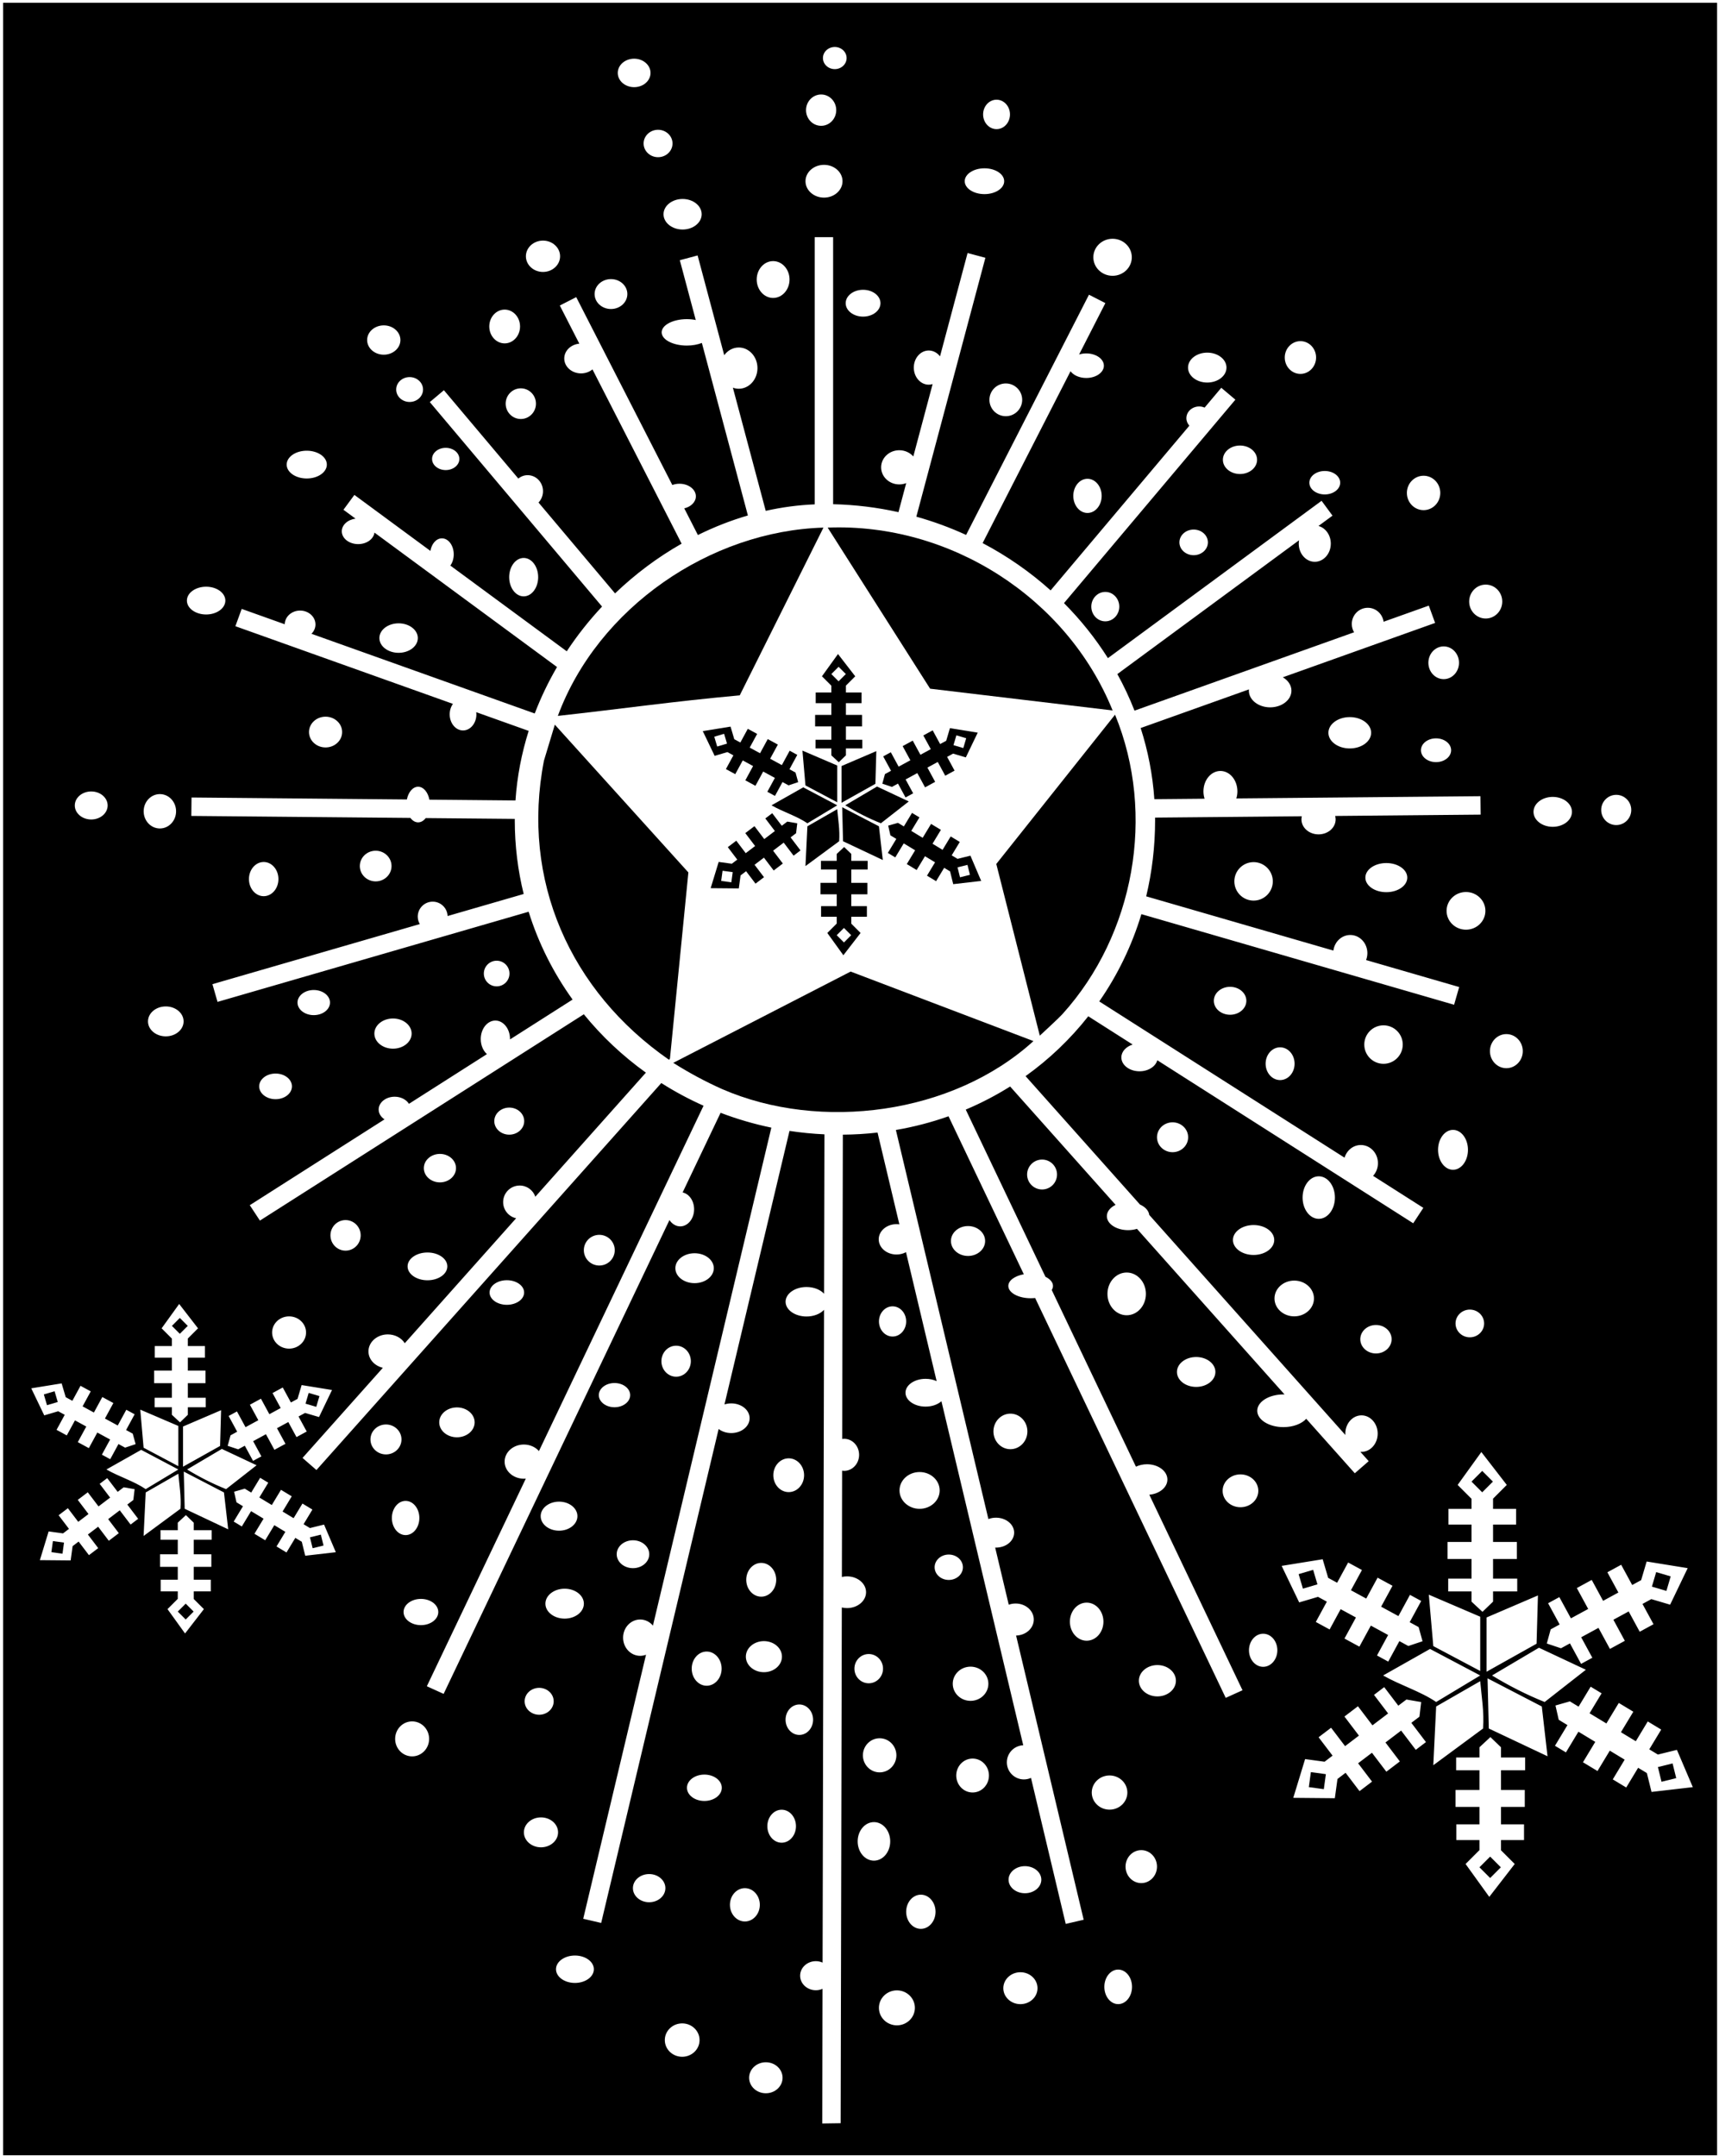 <?xml version="1.0" encoding="UTF-8"?>
<svg xmlns="http://www.w3.org/2000/svg" xmlns:xlink="http://www.w3.org/1999/xlink" width="512pt" height="642pt" viewBox="0 0 512 642" version="1.1">
<g id="surface1">
<path style=" stroke:none;fill-rule:nonzero;fill:rgb(0%,0%,0%);fill-opacity:1;" d="M 0.93 0.828 L 0.93 641.828 L 511.43 641.828 L 511.43 0.828 Z M 481.391 236.699 C 483.863 236.699 485.867 238.715 485.867 241.203 C 485.867 243.688 483.863 245.703 481.391 245.703 C 478.918 245.703 476.914 243.688 476.914 241.203 C 476.914 238.715 478.918 236.699 481.391 236.699 Z M 474.094 470.496 L 477.48 476.723 L 482.031 474.246 L 478.754 468.219 L 482.863 465.98 L 486.145 472.012 L 488.812 470.559 L 490.453 465.012 L 502.672 466.988 L 497.445 477.867 L 491.84 476.211 L 489.207 477.645 L 492.496 483.688 L 488.383 485.926 L 485.098 479.879 L 480.543 482.355 L 483.953 488.629 L 479.516 491.043 L 476.102 484.773 L 470.953 487.574 L 474.273 493.672 L 470.922 495.496 L 467.605 489.395 L 464.938 490.848 L 460.707 489.434 L 461.871 485.215 L 464.539 483.762 L 461.098 477.438 L 464.449 475.613 L 467.891 481.938 L 473.039 479.141 L 469.652 472.914 Z M 426.906 490.199 L 425.57 474.891 L 440.879 481.453 L 440.879 497.613 Z M 440.879 498.949 L 427.758 506.848 C 423.141 503.688 417.062 501.863 411.961 498.949 L 425.934 491.051 Z M 436.641 276.859 C 433.445 276.859 430.859 274.348 430.859 271.25 C 430.859 268.148 433.445 265.637 436.641 265.637 C 439.832 265.637 442.422 268.148 442.422 271.25 C 442.422 274.348 439.832 276.859 436.641 276.859 Z M 442.043 394.121 C 442.043 396.398 440.137 398.246 437.785 398.246 C 435.434 398.246 433.527 396.398 433.527 394.121 C 433.527 391.84 435.434 389.992 437.785 389.992 C 440.137 389.992 442.043 391.84 442.043 394.121 Z M 437.23 342.418 C 437.23 345.695 435.238 348.355 432.777 348.355 C 430.316 348.355 428.32 345.695 428.32 342.418 C 428.32 339.137 430.316 336.477 432.777 336.477 C 435.238 336.477 437.23 339.137 437.23 342.418 Z M 438.289 476.961 L 438.289 473.926 L 431.344 473.926 L 431.344 470.109 L 438.289 470.109 L 438.289 464.25 L 431.152 464.25 L 431.152 459.195 L 438.289 459.195 L 438.289 454.012 L 431.41 454.012 L 431.41 449.332 L 438.289 449.332 L 438.289 446.336 L 434.156 442.203 L 441.215 432.41 L 448.793 442.203 L 444.703 446.293 L 444.703 449.332 L 451.562 449.332 L 451.562 454.012 L 444.703 454.012 L 444.703 459.195 L 451.789 459.195 L 451.789 464.25 L 444.703 464.25 L 444.703 470.109 L 451.902 470.109 L 451.902 473.926 L 444.703 473.926 L 444.703 476.961 L 441.551 480 Z M 442.762 481.68 L 458.07 475.117 L 457.664 489.492 L 442.762 497.836 Z M 458.371 490.688 L 472.348 497.246 L 460.074 506.848 C 454.605 504.66 449.383 501.984 444.402 498.949 Z M 462.477 237.312 C 465.641 237.312 468.203 239.309 468.203 241.77 C 468.203 244.227 465.641 246.223 462.477 246.223 C 459.312 246.223 456.75 244.227 456.75 241.77 C 456.75 239.309 459.312 237.312 462.477 237.312 Z M 453.559 313.027 C 453.559 315.832 451.367 318.105 448.668 318.105 C 445.965 318.105 443.773 315.832 443.773 313.027 C 443.773 310.223 445.965 307.949 448.668 307.949 C 451.367 307.949 453.559 310.223 453.559 313.027 Z M 442.516 174.094 C 445.238 174.094 447.445 176.352 447.445 179.141 C 447.445 181.93 445.238 184.191 442.516 184.191 C 439.797 184.191 437.59 181.93 437.59 179.141 C 437.59 176.352 439.797 174.094 442.516 174.094 Z M 434.562 197.371 C 434.562 200.062 432.52 202.246 430 202.246 C 427.48 202.246 425.438 200.062 425.438 197.371 C 425.438 194.68 427.48 192.496 430 192.496 C 432.52 192.496 434.562 194.68 434.562 197.371 Z M 432.215 223.418 C 432.215 225.375 430.199 226.961 427.719 226.961 C 425.234 226.961 423.223 225.375 423.223 223.418 C 423.223 221.465 425.234 219.879 427.719 219.879 C 430.199 219.879 432.215 221.465 432.215 223.418 Z M 424.008 141.672 C 426.758 141.672 428.984 143.965 428.984 146.797 C 428.984 149.625 426.758 151.918 424.008 151.918 C 421.262 151.918 419.035 149.625 419.035 146.797 C 419.035 143.965 421.262 141.672 424.008 141.672 Z M 399.172 143.75 C 399.172 145.68 397.117 147.242 394.578 147.242 C 392.043 147.242 389.988 145.68 389.988 143.75 C 389.988 141.82 392.043 140.258 394.578 140.258 C 397.117 140.258 399.172 141.82 399.172 143.75 Z M 387.328 101.59 C 389.902 101.59 391.992 103.773 391.992 106.469 C 391.992 109.164 389.902 111.348 387.328 111.348 C 384.75 111.348 382.66 109.164 382.66 106.469 C 382.66 103.773 384.75 101.59 387.328 101.59 Z M 374.418 136.918 C 374.418 139.262 372.141 141.16 369.328 141.16 C 366.516 141.16 364.234 139.262 364.234 136.918 C 364.234 134.574 366.516 132.676 369.328 132.676 C 372.141 132.676 374.418 134.574 374.418 136.918 Z M 359.578 105.016 C 362.738 105.016 365.305 107.008 365.305 109.469 C 365.305 111.93 362.738 113.922 359.578 113.922 C 356.414 113.922 353.852 111.93 353.852 109.469 C 353.852 107.008 356.414 105.016 359.578 105.016 Z M 331.379 71.102 C 334.539 71.102 337.105 73.574 337.105 76.617 C 337.105 79.664 334.539 82.133 331.379 82.133 C 328.215 82.133 325.648 79.664 325.648 76.617 C 325.648 73.574 328.215 71.102 331.379 71.102 Z M 304.457 119.066 C 304.457 121.762 302.273 123.945 299.578 123.945 C 296.883 123.945 294.699 121.762 294.699 119.066 C 294.699 116.375 296.883 114.188 299.578 114.188 C 302.273 114.188 304.457 116.375 304.457 119.066 Z M 296.82 29.691 C 299.027 29.691 300.82 31.652 300.82 34.074 C 300.82 36.496 299.027 38.457 296.82 38.457 C 294.609 38.457 292.816 36.496 292.816 34.074 C 292.816 31.652 294.609 29.691 296.82 29.691 Z M 293.219 50.121 C 296.465 50.121 299.094 51.844 299.094 53.965 C 299.094 56.086 296.465 57.809 293.219 57.809 C 289.973 57.809 287.34 56.086 287.34 53.965 C 287.34 51.844 289.973 50.121 293.219 50.121 Z M 257.062 86.297 C 259.926 86.297 262.246 88.086 262.246 90.293 C 262.246 92.5 259.926 94.289 257.062 94.289 C 254.203 94.289 251.883 92.5 251.883 90.293 C 251.883 88.086 254.203 86.297 257.062 86.297 Z M 248.637 13.992 C 250.582 13.992 252.16 15.469 252.16 17.285 C 252.16 19.109 250.582 20.586 248.637 20.586 C 246.688 20.586 245.109 19.109 245.109 17.285 C 245.109 15.469 246.688 13.992 248.637 13.992 Z M 244.574 28.137 C 247.059 28.137 249.07 30.227 249.07 32.801 C 249.07 35.379 247.059 37.469 244.574 37.469 C 242.09 37.469 240.074 35.379 240.074 32.801 C 240.074 30.227 242.09 28.137 244.574 28.137 Z M 245.43 49.09 C 248.473 49.09 250.941 51.273 250.941 53.969 C 250.941 56.664 248.473 58.848 245.43 58.848 C 242.383 58.848 239.914 56.664 239.914 53.969 C 239.914 51.273 242.383 49.09 245.43 49.09 Z M 230.27 77.758 C 232.973 77.758 235.16 80.211 235.16 83.238 C 235.16 86.27 232.973 88.727 230.27 88.727 C 227.57 88.727 225.383 86.27 225.383 83.238 C 225.383 80.211 227.57 77.758 230.27 77.758 Z M 208.992 63.801 C 208.992 66.312 206.449 68.352 203.312 68.352 C 200.172 68.352 197.629 66.312 197.629 63.801 C 197.629 61.289 200.172 59.254 203.312 59.254 C 206.449 59.254 208.992 61.289 208.992 63.801 Z M 200.309 42.73 C 200.309 44.984 198.379 46.812 196.004 46.812 C 193.625 46.812 191.695 44.984 191.695 42.73 C 191.695 40.477 193.625 38.648 196.004 38.648 C 198.379 38.648 200.309 40.477 200.309 42.73 Z M 188.879 17.477 C 191.574 17.477 193.758 19.375 193.758 21.719 C 193.758 24.062 191.574 25.961 188.879 25.961 C 186.184 25.961 184 24.062 184 21.719 C 184 19.375 186.184 17.477 188.879 17.477 Z M 181.977 83.113 C 184.672 83.113 186.855 85.109 186.855 87.566 C 186.855 90.027 184.672 92.023 181.977 92.023 C 179.285 92.023 177.098 90.027 177.098 87.566 C 177.098 85.109 179.285 83.113 181.977 83.113 Z M 161.73 71.652 C 164.539 71.652 166.82 73.742 166.82 76.32 C 166.82 78.895 164.539 80.984 161.73 80.984 C 158.918 80.984 156.637 78.895 156.637 76.32 C 156.637 73.742 158.918 71.652 161.73 71.652 Z M 159.633 120.211 C 159.633 122.734 157.613 124.777 155.121 124.777 C 152.633 124.777 150.613 122.734 150.613 120.211 C 150.613 117.688 152.633 115.645 155.121 115.645 C 157.613 115.645 159.633 117.688 159.633 120.211 Z M 150.312 92.199 C 152.844 92.199 154.895 94.449 154.895 97.227 C 154.895 100.004 152.844 102.254 150.312 102.254 C 147.781 102.254 145.73 100.004 145.73 97.227 C 145.73 94.449 147.781 92.199 150.312 92.199 Z M 126 116 C 126 118.047 124.211 119.703 122 119.703 C 119.793 119.703 118.004 118.047 118.004 116 C 118.004 113.953 119.793 112.297 122 112.297 C 124.211 112.297 126 113.953 126 116 Z M 114.309 96.895 C 117.043 96.895 119.262 98.848 119.262 101.262 C 119.262 103.672 117.043 105.629 114.309 105.629 C 111.57 105.629 109.352 103.672 109.352 101.262 C 109.352 98.848 111.57 96.895 114.309 96.895 Z M 91.363 134.219 C 94.668 134.219 97.348 136.07 97.348 138.355 C 97.348 140.641 94.668 142.492 91.363 142.492 C 88.059 142.492 85.383 140.641 85.383 138.355 C 85.383 136.07 88.059 134.219 91.363 134.219 Z M 61.395 174.719 C 64.559 174.719 67.121 176.57 67.121 178.855 C 67.121 181.141 64.559 182.992 61.395 182.992 C 58.23 182.992 55.668 181.141 55.668 178.855 C 55.668 176.57 58.23 174.719 61.395 174.719 Z M 61.035 400.852 L 61.035 404.32 L 55.949 404.32 L 55.949 408.16 L 61.199 408.16 L 61.199 411.902 L 55.949 411.902 L 55.949 416.246 L 61.285 416.246 L 61.285 419.07 L 55.949 419.07 L 55.949 421.32 L 53.617 423.57 L 51.199 421.32 L 51.199 419.07 L 46.055 419.07 L 46.055 416.246 L 51.199 416.246 L 51.199 411.902 L 45.914 411.902 L 45.914 408.16 L 51.199 408.16 L 51.199 404.32 L 46.105 404.32 L 46.105 400.852 L 51.199 400.852 L 51.199 398.633 L 48.141 395.57 L 53.367 388.32 L 58.98 395.57 L 55.949 398.602 L 55.949 400.852 Z M 68.098 421.672 L 70.578 420.32 L 73.129 425.008 L 76.941 422.934 L 74.434 418.32 L 77.723 416.531 L 80.23 421.145 L 83.602 419.309 L 81.172 414.844 L 84.219 413.188 L 86.648 417.652 L 88.625 416.578 L 89.84 412.469 L 98.891 413.934 L 95.02 421.992 L 90.867 420.766 L 88.918 421.824 L 91.352 426.301 L 88.309 427.961 L 85.871 423.48 L 82.5 425.316 L 85.027 429.961 L 81.738 431.75 L 79.211 427.105 L 75.398 429.18 L 77.855 433.699 L 75.371 435.047 L 72.914 430.531 L 70.938 431.605 L 67.809 430.559 L 68.668 427.434 L 70.645 426.355 Z M 81.047 396.812 C 81.047 394.16 83.312 392.012 86.102 392.012 C 88.895 392.012 91.156 394.16 91.156 396.812 C 91.156 399.465 88.895 401.617 86.102 401.617 C 83.312 401.617 81.047 399.465 81.047 396.812 Z M 98.422 367.883 C 98.422 365.371 100.438 363.332 102.922 363.332 C 105.41 363.332 107.426 365.371 107.426 367.883 C 107.426 370.398 105.41 372.438 102.922 372.438 C 100.438 372.438 98.422 370.398 98.422 367.883 Z M 76.426 436.348 L 67.34 443.457 C 63.289 441.836 59.418 439.855 55.727 437.605 L 66.078 431.484 Z M 65.551 430.602 L 54.512 436.781 L 54.512 424.812 L 65.852 419.953 Z M 54.684 304.168 C 54.684 306.629 52.309 308.621 49.379 308.621 C 46.449 308.621 44.078 306.629 44.078 304.168 C 44.078 301.707 46.449 299.711 49.379 299.711 C 52.309 299.711 54.684 301.707 54.684 304.168 Z M 47.617 236.48 C 50.281 236.48 52.445 238.773 52.445 241.598 C 52.445 244.426 50.281 246.715 47.617 246.715 C 44.949 246.715 42.789 244.426 42.789 241.598 C 42.789 238.773 44.949 236.48 47.617 236.48 Z M 53.117 424.645 L 53.117 436.617 L 42.77 431.125 L 41.777 419.785 Z M 53.117 437.605 L 43.398 443.457 C 39.977 441.117 35.477 439.766 31.699 437.605 L 42.047 431.758 Z M 27.172 235.691 C 29.871 235.691 32.062 237.562 32.062 239.867 C 32.062 242.172 29.871 244.039 27.172 244.039 C 24.469 244.039 22.277 242.172 22.277 239.867 C 22.277 237.562 24.469 235.691 27.172 235.691 Z M 18.359 411.969 L 19.574 416.078 L 21.551 417.152 L 23.98 412.688 L 27.027 414.344 L 24.598 418.809 L 27.969 420.645 L 30.477 416.031 L 33.766 417.82 L 31.258 422.434 L 35.07 424.508 L 37.621 419.82 L 40.102 421.172 L 37.555 425.855 L 39.531 426.934 L 40.391 430.059 L 37.262 431.105 L 35.285 430.031 L 32.828 434.547 L 30.344 433.199 L 32.801 428.68 L 28.988 426.605 L 26.461 431.25 L 23.172 429.461 L 25.699 424.816 L 22.328 422.98 L 19.891 427.461 L 16.844 425.801 L 19.281 421.324 L 17.332 420.266 L 13.18 421.492 L 9.309 413.434 Z M 38.898 454.008 L 35.672 449.762 L 32.215 452.391 L 35.391 456.57 L 32.41 458.836 L 29.234 454.652 L 26.176 456.977 L 29.254 461.023 L 26.492 463.121 L 23.418 459.074 L 21.625 460.438 L 21.047 464.684 L 11.875 464.602 L 14.484 456.051 L 18.777 456.637 L 20.543 455.293 L 17.461 451.234 L 20.219 449.137 L 23.305 453.195 L 26.359 450.871 L 23.16 446.66 L 26.145 444.398 L 29.344 448.605 L 32.797 445.98 L 29.688 441.883 L 31.934 440.176 L 35.047 444.27 L 36.84 442.91 L 40.094 443.473 L 39.715 446.691 L 37.922 448.055 L 41.148 452.301 Z M 43.398 444.445 L 53.117 438.867 C 53.387 442.105 54.02 445.617 53.746 449.305 L 42.77 457.406 Z M 63.035 458.52 L 57.699 458.52 L 57.699 462.863 L 62.949 462.863 L 62.949 466.605 L 57.699 466.605 L 57.699 470.445 L 62.785 470.445 L 62.785 473.91 L 57.699 473.91 L 57.699 476.164 L 60.73 479.191 L 55.117 486.445 L 49.891 479.191 L 52.949 476.133 L 52.949 473.91 L 47.855 473.91 L 47.855 470.445 L 52.949 470.445 L 52.949 466.605 L 47.664 466.605 L 47.664 462.863 L 52.949 462.863 L 52.949 458.52 L 47.805 458.52 L 47.805 455.695 L 52.949 455.695 L 52.949 453.445 L 55.367 451.195 L 57.699 453.445 L 57.699 455.695 L 63.035 455.695 Z M 55.008 449.305 L 54.738 438.234 L 66.707 444.445 L 67.969 455.426 Z M 90.914 463.293 L 89.887 459.133 L 87.961 457.969 L 85.332 462.32 L 82.363 460.527 L 84.992 456.176 L 81.707 454.191 L 78.992 458.684 L 75.785 456.75 L 78.504 452.254 L 74.785 450.012 L 72.027 454.574 L 69.609 453.113 L 72.367 448.551 L 70.441 447.387 L 69.723 444.227 L 72.898 443.32 L 74.824 444.484 L 77.484 440.082 L 79.902 441.543 L 77.242 445.945 L 80.957 448.191 L 83.691 443.664 L 86.898 445.602 L 84.164 450.125 L 87.449 452.109 L 90.086 447.75 L 93.051 449.543 L 90.418 453.902 L 92.316 455.051 L 96.52 454.016 L 100.023 462.238 Z M 110.34 428.66 C 110.34 426.199 112.406 424.203 114.961 424.203 C 117.512 424.203 119.582 426.199 119.582 428.66 C 119.582 431.125 117.512 433.121 114.961 433.121 C 112.406 433.121 110.34 431.125 110.34 428.66 Z M 120.809 446.957 C 123.07 446.957 124.906 449.238 124.906 452.055 C 124.906 454.867 123.07 457.148 120.809 457.148 C 118.547 457.148 116.715 454.867 116.715 452.055 C 116.715 449.238 118.547 446.957 120.809 446.957 Z M 125.371 476.148 C 128.227 476.148 130.543 477.898 130.543 480.055 C 130.543 482.211 128.227 483.961 125.371 483.961 C 122.516 483.961 120.199 482.211 120.199 480.055 C 120.199 477.898 122.516 476.148 125.371 476.148 Z M 122.75 523.039 C 119.957 523.039 117.691 520.711 117.691 517.832 C 117.691 514.953 119.957 512.621 122.75 512.621 C 125.547 512.621 127.812 514.953 127.812 517.832 C 127.812 520.711 125.547 523.039 122.75 523.039 Z M 161.129 550.121 C 158.316 550.121 156.039 548.125 156.039 545.664 C 156.039 543.207 158.316 541.211 161.129 541.211 C 163.941 541.211 166.219 543.207 166.219 545.664 C 166.219 548.125 163.941 550.121 161.129 550.121 Z M 166.516 455.836 C 163.492 455.836 161.039 453.898 161.039 451.508 C 161.039 449.121 163.492 447.184 166.516 447.184 C 169.535 447.184 171.984 449.121 171.984 451.508 C 171.984 453.898 169.535 455.836 166.516 455.836 Z M 173.906 477.566 C 173.906 480.027 171.34 482.02 168.18 482.02 C 165.016 482.02 162.449 480.027 162.449 477.566 C 162.449 475.105 165.016 473.109 168.18 473.109 C 171.34 473.109 173.906 475.105 173.906 477.566 Z M 164.914 506.637 C 164.914 508.852 162.977 510.645 160.59 510.645 C 158.199 510.645 156.262 508.852 156.262 506.637 C 156.262 504.426 158.199 502.633 160.59 502.633 C 162.977 502.633 164.914 504.426 164.914 506.637 Z M 171.242 590.512 C 168.125 590.512 165.602 588.684 165.602 586.43 C 165.602 584.176 168.125 582.348 171.242 582.348 C 174.355 582.348 176.879 584.176 176.879 586.43 C 176.879 588.684 174.355 590.512 171.242 590.512 Z M 193.348 566.48 C 190.676 566.48 188.512 564.602 188.512 562.281 C 188.512 559.965 190.676 558.086 193.348 558.086 C 196.02 558.086 198.184 559.965 198.184 562.281 C 198.184 564.602 196.02 566.48 193.348 566.48 Z M 203.188 612.5 C 200.328 612.5 198.012 610.273 198.012 607.531 C 198.012 604.785 200.328 602.559 203.188 602.559 C 206.047 602.559 208.363 604.785 208.363 607.531 C 208.363 610.273 206.047 612.5 203.188 612.5 Z M 209.797 536.32 C 206.934 536.32 204.609 534.562 204.609 532.395 C 204.609 530.223 206.934 528.465 209.797 528.465 C 212.664 528.465 214.984 530.223 214.984 532.395 C 214.984 534.562 212.664 536.32 209.797 536.32 Z M 206.023 496.914 C 206.023 494.105 208.02 491.824 210.477 491.824 C 212.938 491.824 214.934 494.105 214.934 496.914 C 214.934 499.727 212.938 502.008 210.477 502.008 C 208.02 502.008 206.023 499.727 206.023 496.914 Z M 217.41 567.246 C 217.41 564.508 219.402 562.285 221.863 562.285 C 224.32 562.285 226.312 564.508 226.312 567.246 C 226.312 569.984 224.32 572.207 221.863 572.207 C 219.402 572.207 217.41 569.984 217.41 567.246 Z M 231.195 470.457 C 231.195 473.234 229.195 475.484 226.73 475.484 C 224.266 475.484 222.266 473.234 222.266 470.457 C 222.266 467.68 224.266 465.426 226.73 465.426 C 229.195 465.426 231.195 467.68 231.195 470.457 Z M 230.332 439.312 C 230.332 436.539 232.383 434.285 234.914 434.285 C 237.445 434.285 239.496 436.539 239.496 439.312 C 239.496 442.09 237.445 444.344 234.914 444.344 C 232.383 444.344 230.332 442.09 230.332 439.312 Z M 227.527 488.719 C 230.496 488.719 232.902 490.789 232.902 493.344 C 232.902 495.898 230.496 497.973 227.527 497.973 C 224.559 497.973 222.148 495.898 222.148 493.344 C 222.148 490.789 224.559 488.719 227.527 488.719 Z M 228.105 623.367 C 225.355 623.367 223.125 621.301 223.125 618.75 C 223.125 616.199 225.355 614.133 228.105 614.133 C 230.855 614.133 233.086 616.199 233.086 618.75 C 233.086 621.301 230.855 623.367 228.105 623.367 Z M 232.812 548.754 C 230.461 548.754 228.551 546.555 228.551 543.84 C 228.551 541.125 230.461 538.926 232.812 538.926 C 235.168 538.926 237.078 541.125 237.078 543.84 C 237.078 546.555 235.168 548.754 232.812 548.754 Z M 233.977 512.121 C 233.977 509.617 235.812 507.586 238.078 507.586 C 240.34 507.586 242.176 509.617 242.176 512.121 C 242.176 514.629 240.34 516.66 238.078 516.66 C 235.812 516.66 233.977 514.629 233.977 512.121 Z M 265.852 398.016 C 263.613 398.016 261.797 396.004 261.797 393.516 C 261.797 391.031 263.613 389.02 265.852 389.02 C 268.09 389.02 269.902 391.031 269.902 393.516 C 269.902 396.004 268.09 398.016 265.852 398.016 Z M 273.898 438.367 C 277.203 438.367 279.879 440.816 279.879 443.844 C 279.879 446.867 277.203 449.32 273.898 449.32 C 270.598 449.32 267.918 446.867 267.918 443.844 C 267.918 440.816 270.598 438.367 273.898 438.367 Z M 266.988 522.727 C 266.988 525.527 264.754 527.805 262 527.805 C 259.246 527.805 257.012 525.527 257.012 522.727 C 257.012 519.922 259.246 517.645 262 517.645 C 264.754 517.645 266.988 519.922 266.988 522.727 Z M 263.008 496.918 C 263.008 499.324 261.102 501.277 258.746 501.277 C 256.395 501.277 254.488 499.324 254.488 496.918 C 254.488 494.512 256.395 492.562 258.746 492.562 C 261.102 492.562 263.008 494.512 263.008 496.918 Z M 255.453 548.355 C 255.453 545.188 257.621 542.617 260.301 542.617 C 262.977 542.617 265.148 545.188 265.148 548.355 C 265.148 551.527 262.977 554.098 260.301 554.098 C 257.621 554.098 255.453 551.527 255.453 548.355 Z M 267.141 603.141 C 264.184 603.141 261.785 600.809 261.785 597.93 C 261.785 595.055 264.184 592.723 267.141 592.723 C 270.098 592.723 272.496 595.055 272.496 597.93 C 272.496 600.809 270.098 603.141 267.141 603.141 Z M 274.273 574.406 C 271.859 574.406 269.902 572.129 269.902 569.316 C 269.902 566.508 271.859 564.227 274.273 564.227 C 276.691 564.227 278.648 566.508 278.648 569.316 C 278.648 572.129 276.691 574.406 274.273 574.406 Z M 278.375 466.723 C 278.375 464.633 280.262 462.938 282.586 462.938 C 284.914 462.938 286.801 464.633 286.801 466.723 C 286.801 468.809 284.914 470.504 282.586 470.504 C 280.262 470.504 278.375 468.809 278.375 466.723 Z M 289.078 496.324 C 292.008 496.324 294.383 498.605 294.383 501.414 C 294.383 504.227 292.008 506.508 289.078 506.508 C 286.148 506.508 283.773 504.227 283.773 501.414 C 283.773 498.605 286.148 496.324 289.078 496.324 Z M 289.688 533.797 C 286.996 533.797 284.816 531.531 284.816 528.742 C 284.816 525.953 286.996 523.691 289.688 523.691 C 292.375 523.691 294.555 525.953 294.555 528.742 C 294.555 531.531 292.375 533.797 289.688 533.797 Z M 303.93 596.828 C 301.117 596.828 298.836 594.703 298.836 592.078 C 298.836 589.453 301.117 587.324 303.93 587.324 C 306.742 587.324 309.02 589.453 309.02 592.078 C 309.02 594.703 306.742 596.828 303.93 596.828 Z M 305.277 563.797 C 302.582 563.797 300.398 561.992 300.398 559.766 C 300.398 557.539 302.582 555.734 305.277 555.734 C 307.973 555.734 310.156 557.539 310.156 559.766 C 310.156 561.992 307.973 563.797 305.277 563.797 Z M 325.176 533.816 C 325.176 531.004 327.547 528.723 330.477 528.723 C 333.406 528.723 335.781 531.004 335.781 533.816 C 335.781 536.629 333.406 538.906 330.477 538.906 C 327.547 538.906 325.176 536.629 325.176 533.816 Z M 323.66 488.598 C 320.902 488.598 318.664 486.059 318.664 482.926 C 318.664 479.793 320.902 477.254 323.66 477.254 C 326.422 477.254 328.656 479.793 328.656 482.926 C 328.656 486.059 326.422 488.598 323.66 488.598 Z M 333.047 596.82 C 330.77 596.82 328.926 594.52 328.926 591.676 C 328.926 588.836 330.77 586.531 333.047 586.531 C 335.324 586.531 337.172 588.836 337.172 591.676 C 337.172 594.52 335.324 596.82 333.047 596.82 Z M 339.926 560.781 C 337.34 560.781 335.238 558.582 335.238 555.871 C 335.238 553.16 337.34 550.961 339.926 550.961 C 342.512 550.961 344.609 553.16 344.609 555.871 C 344.609 558.582 342.512 560.781 339.926 560.781 Z M 344.727 505.184 C 341.68 505.184 339.211 503.094 339.211 500.516 C 339.211 497.938 341.68 495.848 344.727 495.848 C 347.773 495.848 350.242 497.938 350.242 500.516 C 350.242 503.094 347.773 505.184 344.727 505.184 Z M 365.078 505.617 L 308.312 386.539 C 307.883 386.586 307.438 386.609 306.98 386.609 C 303.309 386.609 300.328 384.973 300.328 382.953 C 300.328 381.324 302.266 379.945 304.941 379.473 L 282.516 332.426 C 277.484 334.203 272.246 335.578 266.836 336.504 L 294.391 452.371 C 295.078 452.109 295.844 451.961 296.652 451.961 C 299.641 451.961 302.062 453.957 302.062 456.414 C 302.062 458.875 299.641 460.871 296.652 460.871 C 296.57 460.871 296.488 460.863 296.41 460.859 L 300.453 477.875 C 301.086 477.645 301.777 477.52 302.504 477.52 C 305.488 477.52 307.91 479.656 307.91 482.289 C 307.91 484.887 305.562 486.992 302.641 487.059 L 322.77 571.691 L 317.422 572.934 L 307.078 529.449 C 306.438 529.738 305.727 529.906 304.977 529.906 C 302.164 529.906 299.887 527.629 299.887 524.816 C 299.887 522.074 302.055 519.844 304.77 519.734 L 280.402 417.281 C 279.309 418.254 277.602 418.883 275.684 418.883 C 272.379 418.883 269.699 417.027 269.699 414.746 C 269.699 412.461 272.379 410.609 275.684 410.609 C 276.902 410.609 278.031 410.859 278.977 411.293 L 269.848 372.895 C 269.027 373.336 268.062 373.59 267.027 373.59 C 264.098 373.59 261.723 371.566 261.723 369.07 C 261.723 366.57 264.098 364.547 267.027 364.547 C 267.316 364.547 267.598 364.57 267.875 364.609 L 261.375 337.273 C 257.988 337.66 254.539 337.871 251.039 337.898 L 250.84 428.531 C 251.035 428.504 251.227 428.469 251.43 428.469 C 253.887 428.469 255.883 430.605 255.883 433.242 C 255.883 435.879 253.887 438.016 251.43 438.016 C 251.219 438.016 251.02 437.977 250.82 437.949 L 250.75 469.613 C 251.238 469.496 251.754 469.434 252.285 469.434 C 255.414 469.434 257.953 471.547 257.953 474.156 C 257.953 476.766 255.414 478.883 252.285 478.883 C 251.746 478.883 251.227 478.816 250.73 478.699 L 250.391 632.281 L 244.902 632.363 L 244.992 592.266 C 244.387 592.527 243.719 592.684 243.008 592.684 C 240.418 592.684 238.316 590.746 238.316 588.355 C 238.316 585.965 240.418 584.027 243.008 584.027 C 243.727 584.027 244.398 584.191 245.008 584.457 L 245.438 390.062 C 244.32 391.258 242.402 392.047 240.223 392.047 C 236.777 392.047 233.984 390.078 233.984 387.656 C 233.984 385.23 236.777 383.266 240.223 383.266 C 242.41 383.266 244.336 384.059 245.445 385.262 L 245.551 337.801 C 242.039 337.641 238.57 337.297 235.152 336.781 L 215.781 418.234 C 216.406 418.035 217.086 417.922 217.801 417.922 C 220.824 417.922 223.273 419.898 223.273 422.34 C 223.273 424.781 220.824 426.762 217.801 426.762 C 216.344 426.762 215.023 426.297 214.043 425.551 L 179.059 572.645 L 173.711 571.402 L 192.414 492.77 C 191.871 492.98 191.289 493.102 190.68 493.102 C 187.867 493.102 185.586 490.68 185.586 487.691 C 185.586 484.703 187.867 482.281 190.68 482.281 C 192.191 482.281 193.543 482.984 194.477 484.098 L 229.742 335.805 C 224.547 334.727 219.492 333.242 214.625 331.387 L 203.316 355.105 C 205.262 355.523 206.738 357.605 206.738 360.117 C 206.738 362.93 204.887 365.207 202.602 365.207 C 201.309 365.207 200.156 364.477 199.395 363.328 L 132.133 504.43 L 127.133 502.16 L 156.609 440.332 C 156.418 440.348 156.227 440.355 156.027 440.355 C 152.863 440.355 150.301 438.078 150.301 435.266 C 150.301 432.453 152.863 430.176 156.027 430.176 C 157.855 430.176 159.477 430.938 160.523 432.117 L 209.547 329.281 C 205.172 327.328 200.969 325.07 196.969 322.527 L 94.25 437.77 L 90.109 434.164 L 114.035 407.324 C 111.566 406.754 109.746 404.785 109.746 402.438 C 109.746 399.645 112.324 397.379 115.508 397.379 C 117.684 397.379 119.578 398.441 120.559 400.008 L 153.727 362.793 C 151.516 362.305 149.859 360.336 149.859 357.98 C 149.859 355.254 152.066 353.047 154.789 353.047 C 156.953 353.047 158.781 354.438 159.449 356.371 L 192.375 319.43 C 185.453 314.461 179.23 308.613 173.891 302.047 L 77.414 363.488 L 74.398 358.902 L 114.523 333.348 C 113.469 332.645 112.781 331.602 112.781 330.418 C 112.781 328.309 114.918 326.598 117.555 326.598 C 119.418 326.598 121.02 327.465 121.805 328.711 L 145.031 313.914 C 143.918 312.918 143.188 311.281 143.188 309.426 C 143.188 306.383 145.141 303.918 147.547 303.918 C 149.953 303.918 151.906 306.383 151.906 309.426 C 151.906 309.465 151.902 309.504 151.902 309.539 L 170.543 297.668 C 164.867 289.781 160.41 280.984 157.453 271.512 L 64.789 298.359 L 63.273 293.082 L 125.039 275.188 C 124.656 274.531 124.426 273.781 124.426 272.969 C 124.426 270.508 126.418 268.512 128.879 268.512 C 131.277 268.512 133.223 270.414 133.316 272.789 L 155.977 266.227 C 154.246 259.203 153.324 251.852 153.324 244.258 C 153.324 244.125 153.328 243.992 153.328 243.863 L 126.801 243.621 C 126.191 244.41 125.402 244.895 124.535 244.895 C 123.652 244.895 122.852 244.395 122.238 243.578 L 56.984 242.98 L 57.047 237.492 L 121.188 238.078 C 121.617 235.887 122.953 234.289 124.535 234.289 C 126.133 234.289 127.477 235.918 127.891 238.141 L 153.531 238.375 C 154.016 231.242 155.363 224.305 157.465 217.656 L 141.84 212.082 C 141.863 212.293 141.895 212.5 141.895 212.719 C 141.895 215.371 140.113 217.523 137.914 217.523 C 135.719 217.523 133.938 215.371 133.938 212.719 C 133.938 211.527 134.312 210.449 134.906 209.609 L 70.109 186.484 L 71.988 181.328 L 84.809 185.902 C 84.848 183.648 86.879 181.828 89.383 181.828 C 91.914 181.828 93.965 183.684 93.965 185.965 C 93.965 187.039 93.504 188.004 92.762 188.738 L 159.27 212.473 C 161.105 207.676 163.336 203.051 165.906 198.637 L 111.531 158.605 C 111.285 160.531 109.207 162.035 106.68 162.035 C 103.984 162.035 101.801 160.328 101.801 158.219 C 101.801 156.32 103.574 154.746 105.895 154.453 L 102.297 151.805 L 105.555 147.383 L 128.199 164.059 C 128.547 161.922 129.945 160.316 131.629 160.316 C 133.57 160.316 135.145 162.453 135.145 165.09 C 135.145 166.391 134.758 167.566 134.133 168.426 L 168.805 193.953 C 171.93 189.215 175.461 184.758 179.32 180.633 L 128.016 119.742 L 132.215 116.207 L 154.375 142.508 C 155.148 141.887 156.102 141.504 157.152 141.504 C 159.684 141.504 161.734 143.641 161.734 146.277 C 161.734 147.594 161.223 148.785 160.395 149.648 L 183.195 176.711 C 189.199 170.949 195.883 165.957 203.02 161.902 L 176.469 110.004 C 175.574 110.742 174.383 111.195 173.066 111.195 C 170.305 111.195 168.062 109.211 168.062 106.758 C 168.062 104.461 170.027 102.57 172.551 102.344 L 166.738 90.984 L 171.625 88.484 L 200.246 144.43 C 200.891 144.191 201.609 144.055 202.371 144.055 C 205.07 144.055 207.262 145.73 207.262 147.805 C 207.262 149.488 205.805 150.918 203.805 151.387 L 207.867 159.328 C 212.676 156.949 217.66 154.992 222.758 153.504 L 209.051 102.129 C 207.801 102.617 206.258 102.91 204.578 102.91 C 200.434 102.91 197.074 101.148 197.074 98.973 C 197.074 96.801 200.434 95.039 204.578 95.039 C 205.512 95.039 206.402 95.133 207.23 95.297 L 202.48 77.488 L 207.781 76.074 L 215.707 105.773 C 216.727 104.379 218.289 103.484 220.039 103.484 C 223.117 103.484 225.609 106.234 225.609 109.625 C 225.609 113.016 223.117 115.77 220.039 115.77 C 219.43 115.77 218.84 115.652 218.289 115.453 L 228.07 152.129 C 232.871 151.051 237.746 150.398 242.652 150.199 L 242.652 70.633 L 248.145 70.633 L 248.145 150.152 C 254.777 150.305 261.293 151.113 267.605 152.52 L 269.91 143.875 C 269.273 144.121 268.582 144.258 267.852 144.258 C 264.863 144.258 262.441 141.98 262.441 139.168 C 262.441 136.355 264.863 134.078 267.852 134.078 C 269.535 134.078 271.035 134.801 272.027 135.934 L 277.777 114.383 C 277.41 114.492 277.027 114.559 276.629 114.559 C 274.168 114.559 272.172 112.281 272.172 109.469 C 272.172 106.656 274.168 104.379 276.629 104.379 C 277.969 104.379 279.164 105.055 279.98 106.125 L 288.191 75.352 L 293.496 76.766 L 272.93 153.863 C 278.035 155.297 282.988 157.113 287.75 159.301 L 324.348 87.762 L 329.234 90.262 L 321.406 105.566 C 322.059 105.363 322.777 105.246 323.539 105.246 C 326.438 105.246 328.789 106.887 328.789 108.906 C 328.789 110.926 326.438 112.562 323.539 112.562 C 321.492 112.562 319.719 111.742 318.855 110.551 L 292.672 161.73 C 300.012 165.598 306.824 170.336 312.926 175.816 L 354.25 126.766 C 353.703 126.16 353.359 125.395 353.359 124.543 C 353.359 122.609 355.066 121.043 357.176 121.043 C 357.754 121.043 358.297 121.172 358.789 121.383 L 363.758 115.48 L 367.957 119.02 L 316.906 179.605 C 321.855 184.578 326.25 190.066 329.992 195.988 L 393.629 149.137 L 396.883 153.559 L 392.703 156.633 C 394.809 157.199 396.375 159.336 396.375 161.895 C 396.375 164.879 394.238 167.301 391.602 167.301 C 388.965 167.301 386.828 164.879 386.828 161.895 C 386.828 161.551 386.859 161.219 386.914 160.895 L 332.801 200.734 C 334.734 204.238 336.445 207.875 337.91 211.629 L 403.309 188.293 C 402.883 187.57 402.625 186.734 402.625 185.832 C 402.625 183.16 404.762 180.996 407.398 180.996 C 409.805 180.996 411.773 182.809 412.102 185.152 L 425.566 180.352 L 427.445 185.508 L 382.086 201.695 C 383.641 202.602 384.652 204.047 384.652 205.68 C 384.652 208.422 381.812 210.645 378.312 210.645 C 374.809 210.645 371.969 208.422 371.969 205.68 C 371.969 205.551 371.98 205.422 371.996 205.297 L 339.746 216.805 C 341.914 223.559 343.312 230.648 343.82 237.992 L 358.781 237.855 C 358.566 237.176 358.441 236.441 358.441 235.668 C 358.441 232.312 360.703 229.59 363.5 229.59 C 366.293 229.59 368.559 232.312 368.559 235.668 C 368.559 236.41 368.441 237.113 368.242 237.77 L 440.949 237.105 L 441.016 242.594 L 397.676 242.988 C 397.766 243.32 397.816 243.664 397.816 244.02 C 397.816 246.477 395.539 248.473 392.727 248.473 C 389.914 248.473 387.637 246.477 387.637 244.02 C 387.637 243.695 387.676 243.383 387.75 243.082 L 344.031 243.48 C 344.035 243.738 344.043 243.996 344.043 244.258 C 344.043 252.105 343.121 259.695 341.391 266.926 L 397.141 283.078 C 397.492 280.453 399.609 278.434 402.176 278.434 C 404.988 278.434 407.27 280.855 407.27 283.844 C 407.27 284.57 407.129 285.266 406.883 285.898 L 434.613 293.934 L 433.098 299.211 L 339.961 272.23 C 337.113 281.648 332.852 290.391 327.41 298.219 L 400.473 344.754 C 401.129 342.566 403.051 340.98 405.328 340.98 C 408.141 340.98 410.418 343.402 410.418 346.391 C 410.418 347.859 409.863 349.191 408.969 350.164 L 423.938 359.695 L 420.922 364.285 L 344.699 315.738 C 344.188 317.617 342.012 319.027 339.402 319.027 C 336.414 319.027 333.992 317.176 333.992 314.891 C 333.992 313.16 335.387 311.68 337.359 311.062 L 324.141 302.645 C 318.793 309.434 312.508 315.43 305.465 320.469 L 339.547 358.711 C 341.09 359.395 342.145 360.52 342.309 361.809 L 400.719 427.34 C 400.711 427.203 400.699 427.062 400.699 426.922 C 400.699 423.922 402.859 421.488 405.52 421.488 C 408.18 421.488 410.34 423.922 410.34 426.922 C 410.34 429.926 408.18 432.359 405.52 432.359 C 405.402 432.359 405.289 432.348 405.176 432.34 L 407.664 435.129 L 403.523 438.734 L 389.059 422.508 C 387.723 423.988 385.184 424.992 382.266 424.992 C 377.961 424.992 374.469 422.812 374.469 420.121 C 374.469 417.434 377.961 415.254 382.266 415.254 C 382.379 415.254 382.488 415.262 382.602 415.266 L 338.645 365.945 C 337.84 366.191 336.949 366.332 336.004 366.332 C 332.508 366.332 329.672 364.465 329.672 362.164 C 329.672 360.781 330.699 359.559 332.277 358.801 L 300.863 323.555 C 296.68 326.184 292.262 328.484 287.645 330.434 L 311.379 380.215 C 312.758 380.883 313.629 381.859 313.629 382.953 C 313.629 383.375 313.492 383.777 313.254 384.156 L 338.34 436.773 C 339.289 436.316 340.414 436.047 341.629 436.047 C 344.984 436.047 347.707 438.086 347.707 440.598 C 347.707 442.938 345.348 444.863 342.316 445.117 L 370.078 503.352 Z M 306.008 426.273 C 306.008 429.195 303.742 431.566 300.949 431.566 C 298.156 431.566 295.891 429.195 295.891 426.273 C 295.891 423.348 298.156 420.98 300.949 420.98 C 303.742 420.98 306.008 423.348 306.008 426.273 Z M 293.418 369.566 C 293.418 372.027 291.141 374.02 288.328 374.02 C 285.516 374.02 283.234 372.027 283.234 369.566 C 283.234 367.105 285.516 365.113 288.328 365.113 C 291.141 365.113 293.418 367.105 293.418 369.566 Z M 183.027 419.074 C 180.449 419.074 178.359 417.457 178.359 415.465 C 178.359 413.477 180.449 411.859 183.027 411.859 C 185.605 411.859 187.695 413.477 187.695 415.465 C 187.695 417.457 185.605 419.074 183.027 419.074 Z M 188.531 458.688 C 191.207 458.688 193.379 460.547 193.379 462.844 C 193.379 465.137 191.207 466.996 188.531 466.996 C 185.852 466.996 183.684 465.137 183.684 462.844 C 183.684 460.547 185.852 458.688 188.531 458.688 Z M 201.383 400.746 C 203.801 400.746 205.766 402.812 205.766 405.363 C 205.766 407.91 203.801 409.98 201.383 409.98 C 198.961 409.98 197 407.91 197 405.363 C 197 402.812 198.961 400.746 201.383 400.746 Z M 201.152 377.664 C 201.152 375.207 203.715 373.211 206.879 373.211 C 210.039 373.211 212.605 375.207 212.605 377.664 C 212.605 380.129 210.039 382.121 206.879 382.121 C 203.715 382.121 201.152 380.129 201.152 377.664 Z M 130.824 423.57 C 130.824 421.113 133.188 419.121 136.098 419.121 C 139.012 419.121 141.371 421.113 141.371 423.57 C 141.371 426.027 139.012 428.02 136.098 428.02 C 133.188 428.02 130.824 426.027 130.824 423.57 Z M 145.82 384.906 C 145.82 382.883 148.125 381.242 150.965 381.242 C 153.809 381.242 156.109 382.883 156.109 384.906 C 156.109 386.93 153.809 388.57 150.965 388.57 C 148.125 388.57 145.82 386.93 145.82 384.906 Z M 173.895 372.301 C 173.895 369.777 175.957 367.73 178.5 367.73 C 181.043 367.73 183.102 369.777 183.102 372.301 C 183.102 374.824 181.043 376.871 178.5 376.871 C 175.957 376.871 173.895 374.824 173.895 372.301 Z M 127.32 372.988 C 130.59 372.988 133.238 374.84 133.238 377.125 C 133.238 379.41 130.59 381.262 127.32 381.262 C 124.051 381.262 121.398 379.41 121.398 377.125 C 121.398 374.84 124.051 372.988 127.32 372.988 Z M 126.238 347.867 C 126.238 345.523 128.383 343.629 131.031 343.629 C 133.676 343.629 135.82 345.523 135.82 347.867 C 135.82 350.211 133.676 352.105 131.031 352.105 C 128.383 352.105 126.238 350.211 126.238 347.867 Z M 147.223 333.867 C 147.223 331.641 149.219 329.836 151.68 329.836 C 154.141 329.836 156.133 331.641 156.133 333.867 C 156.133 336.094 154.141 337.898 151.68 337.898 C 149.219 337.898 147.223 336.094 147.223 333.867 Z M 77.199 323.516 C 77.199 321.406 79.383 319.699 82.078 319.699 C 84.773 319.699 86.957 321.406 86.957 323.516 C 86.957 325.625 84.773 327.336 82.078 327.336 C 79.383 327.336 77.199 325.625 77.199 323.516 Z M 88.613 298.562 C 88.613 296.496 90.777 294.82 93.449 294.82 C 96.121 294.82 98.289 296.496 98.289 298.562 C 98.289 300.629 96.121 302.305 93.449 302.305 C 90.777 302.305 88.613 300.629 88.613 298.562 Z M 111.504 307.797 C 111.504 305.312 113.988 303.301 117.055 303.301 C 120.121 303.301 122.605 305.312 122.605 307.797 C 122.605 310.277 120.121 312.293 117.055 312.293 C 113.988 312.293 111.504 310.277 111.504 307.797 Z M 144.109 289.918 C 144.109 287.809 145.82 286.098 147.93 286.098 C 150.039 286.098 151.746 287.809 151.746 289.918 C 151.746 292.027 150.039 293.734 147.93 293.734 C 145.82 293.734 144.109 292.027 144.109 289.918 Z M 74.148 261.789 C 74.148 258.98 76.113 256.699 78.539 256.699 C 80.965 256.699 82.93 258.98 82.93 261.789 C 82.93 264.602 80.965 266.883 78.539 266.883 C 76.113 266.883 74.148 264.602 74.148 261.789 Z M 107.172 257.91 C 107.172 255.387 109.285 253.344 111.895 253.344 C 114.5 253.344 116.617 255.387 116.617 257.91 C 116.617 260.43 114.5 262.473 111.895 262.473 C 109.285 262.473 107.172 260.43 107.172 257.91 Z M 92.035 218.004 C 92.035 215.477 94.242 213.426 96.969 213.426 C 99.695 213.426 101.902 215.477 101.902 218.004 C 101.902 220.535 99.695 222.586 96.969 222.586 C 94.242 222.586 92.035 220.535 92.035 218.004 Z M 112.996 190.016 C 112.996 187.59 115.562 185.625 118.723 185.625 C 121.887 185.625 124.449 187.59 124.449 190.016 C 124.449 192.441 121.887 194.406 118.723 194.406 C 115.562 194.406 112.996 192.441 112.996 190.016 Z M 128.688 136.676 C 128.688 134.844 130.508 133.359 132.754 133.359 C 135 133.359 136.82 134.844 136.82 136.676 C 136.82 138.504 135 139.988 132.754 139.988 C 130.508 139.988 128.688 138.504 128.688 136.676 Z M 151.66 171.875 C 151.66 168.719 153.594 166.156 155.977 166.156 C 158.359 166.156 160.293 168.719 160.293 171.875 C 160.293 175.031 158.359 177.594 155.977 177.594 C 153.594 177.594 151.66 175.031 151.66 171.875 Z M 328.129 147.672 C 328.129 150.484 326.238 152.762 323.902 152.762 C 321.57 152.762 319.68 150.484 319.68 147.672 C 319.68 144.855 321.57 142.578 323.902 142.578 C 326.238 142.578 328.129 144.855 328.129 147.672 Z M 359.77 161.52 C 359.77 163.629 357.871 165.336 355.527 165.336 C 353.184 165.336 351.285 163.629 351.285 161.52 C 351.285 159.41 353.184 157.699 355.527 157.699 C 357.871 157.699 359.77 159.41 359.77 161.52 Z M 333.375 180.648 C 333.375 183.066 331.512 185.031 329.211 185.031 C 326.906 185.031 325.043 183.066 325.043 180.648 C 325.043 178.23 326.906 176.27 329.211 176.27 C 331.512 176.27 333.375 178.23 333.375 180.648 Z M 408.391 218.219 C 408.391 220.797 405.539 222.883 402.027 222.883 C 398.512 222.883 395.664 220.797 395.664 218.219 C 395.664 215.641 398.512 213.551 402.027 213.551 C 405.539 213.551 408.391 215.641 408.391 218.219 Z M 419.156 261.352 C 419.156 263.746 416.359 265.688 412.914 265.688 C 409.465 265.688 406.672 263.746 406.672 261.352 C 406.672 258.953 409.465 257.012 412.914 257.012 C 416.359 257.012 419.156 258.953 419.156 261.352 Z M 379.105 262.469 C 379.105 265.629 376.539 268.195 373.379 268.195 C 370.215 268.195 367.648 265.629 367.648 262.469 C 367.648 259.305 370.215 256.738 373.379 256.738 C 376.539 256.738 379.105 259.305 379.105 262.469 Z M 417.805 311.066 C 417.805 314.23 415.238 316.797 412.078 316.797 C 408.914 316.797 406.348 314.23 406.348 311.066 C 406.348 307.902 408.914 305.34 412.078 305.34 C 415.238 305.34 417.805 307.902 417.805 311.066 Z M 385.59 316.766 C 385.59 319.461 383.66 321.645 381.273 321.645 C 378.891 321.645 376.961 319.461 376.961 316.766 C 376.961 314.07 378.891 311.887 381.273 311.887 C 383.66 311.887 385.59 314.07 385.59 316.766 Z M 371.223 298.031 C 371.223 300.328 369.055 302.191 366.379 302.191 C 363.703 302.191 361.535 300.328 361.535 298.031 C 361.535 295.734 363.703 293.871 366.379 293.871 C 369.055 293.871 371.223 295.734 371.223 298.031 Z M 414.492 398.816 C 414.492 401.16 412.402 403.059 409.828 403.059 C 407.25 403.059 405.16 401.16 405.16 398.816 C 405.16 396.473 407.25 394.574 409.828 394.574 C 412.402 394.574 414.492 396.473 414.492 398.816 Z M 387.973 356.629 C 387.973 353.133 390.129 350.297 392.785 350.297 C 395.445 350.297 397.602 353.133 397.602 356.629 C 397.602 360.129 395.445 362.965 392.785 362.965 C 390.129 362.965 387.973 360.129 387.973 356.629 Z M 391.359 386.68 C 391.359 389.621 388.73 392.004 385.484 392.004 C 382.238 392.004 379.605 389.621 379.605 386.68 C 379.605 383.742 382.238 381.355 385.484 381.355 C 388.73 381.355 391.359 383.742 391.359 386.68 Z M 379.527 369.266 C 379.527 371.727 376.773 373.723 373.379 373.723 C 369.98 373.723 367.227 371.727 367.227 369.266 C 367.227 366.805 369.98 364.812 373.379 364.812 C 376.773 364.812 379.527 366.805 379.527 369.266 Z M 353.887 338.672 C 353.887 341.129 351.809 343.121 349.246 343.121 C 346.688 343.121 344.609 341.129 344.609 338.672 C 344.609 336.215 346.688 334.223 349.246 334.223 C 351.809 334.223 353.887 336.215 353.887 338.672 Z M 374.785 443.957 C 374.785 446.66 372.402 448.848 369.469 448.848 C 366.535 448.848 364.156 446.66 364.156 443.957 C 364.156 441.258 366.535 439.066 369.469 439.066 C 372.402 439.066 374.785 441.258 374.785 443.957 Z M 362.004 408.566 C 362.004 411.027 359.441 413.02 356.277 413.02 C 353.113 413.02 350.551 411.027 350.551 408.566 C 350.551 406.105 353.113 404.113 356.277 404.113 C 359.441 404.113 362.004 406.105 362.004 408.566 Z M 341.305 385.316 C 341.305 388.832 338.742 391.68 335.578 391.68 C 332.414 391.68 329.852 388.832 329.852 385.316 C 329.852 381.801 332.414 378.953 335.578 378.953 C 338.742 378.953 341.305 381.801 341.305 385.316 Z M 314.832 349.766 C 314.832 352.227 312.84 354.223 310.379 354.223 C 307.918 354.223 305.922 352.227 305.922 349.766 C 305.922 347.309 307.918 345.312 310.379 345.312 C 312.84 345.312 314.832 347.309 314.832 349.766 Z M 376.23 496.371 C 373.895 496.371 372.004 494.164 372.004 491.441 C 372.004 488.723 373.895 486.516 376.23 486.516 C 378.562 486.516 380.457 488.723 380.457 491.441 C 380.457 494.164 378.562 496.371 376.23 496.371 Z M 393.953 464.336 L 395.594 469.883 L 398.262 471.336 L 401.539 465.309 L 405.652 467.543 L 402.375 473.57 L 406.926 476.047 L 410.312 469.824 L 414.754 472.238 L 411.367 478.465 L 416.516 481.266 L 419.957 474.941 L 423.305 476.762 L 419.867 483.086 L 422.535 484.539 L 423.699 488.758 L 419.469 490.172 L 416.801 488.719 L 413.484 494.82 L 410.133 492.996 L 413.449 486.898 L 408.305 484.098 L 404.891 490.367 L 400.449 487.953 L 403.863 481.684 L 399.309 479.203 L 396.023 485.25 L 391.91 483.012 L 395.199 476.969 L 392.566 475.535 L 386.961 477.191 L 381.734 466.316 Z M 421.684 521.094 L 417.324 515.359 L 412.66 518.906 L 416.945 524.547 L 412.922 527.605 L 408.633 521.965 L 404.508 525.098 L 408.66 530.562 L 404.934 533.395 L 400.781 527.93 L 398.363 529.77 L 397.578 535.504 L 385.199 535.391 L 388.723 523.848 L 394.516 524.637 L 396.902 522.824 L 392.738 517.348 L 396.465 514.516 L 400.629 519.992 L 404.754 516.859 L 400.438 511.176 L 404.461 508.117 L 408.781 513.801 L 413.445 510.254 L 409.242 504.727 L 412.281 502.418 L 416.484 507.945 L 418.902 506.109 L 423.293 506.867 L 422.781 511.215 L 420.363 513.051 L 424.719 518.785 Z M 427.758 508.184 L 440.879 500.648 C 441.242 505.023 442.094 509.762 441.727 514.742 L 426.906 525.68 Z M 454.266 527.184 L 447.062 527.184 L 447.062 533.043 L 454.152 533.043 L 454.152 538.098 L 447.062 538.098 L 447.062 543.281 L 453.926 543.281 L 453.926 547.961 L 447.062 547.961 L 447.062 551 L 451.156 555.09 L 443.578 564.883 L 436.52 555.09 L 440.652 550.957 L 440.652 547.961 L 433.77 547.961 L 433.77 543.281 L 440.652 543.281 L 440.652 538.098 L 433.516 538.098 L 433.516 533.043 L 440.652 533.043 L 440.652 527.184 L 433.707 527.184 L 433.707 523.367 L 440.652 523.367 L 440.652 520.332 L 443.914 517.293 L 447.062 520.332 L 447.062 523.367 L 454.266 523.367 Z M 443.43 514.742 L 443.062 499.801 L 459.223 508.184 L 460.926 523.008 Z M 491.902 533.629 L 490.516 528.012 L 487.914 526.441 L 484.367 532.312 L 480.359 529.895 L 483.906 524.02 L 479.473 521.34 L 475.809 527.406 L 471.48 524.793 L 475.145 518.727 L 470.129 515.695 L 466.406 521.855 L 463.141 519.887 L 466.863 513.723 L 464.266 512.152 L 463.293 507.887 L 467.582 506.664 L 470.18 508.234 L 473.773 502.289 L 477.035 504.262 L 473.445 510.207 L 478.461 513.238 L 482.152 507.129 L 486.48 509.742 L 482.789 515.852 L 487.223 518.531 L 490.781 512.641 L 494.789 515.062 L 491.23 520.949 L 493.797 522.5 L 499.469 521.102 L 504.199 532.203 L 491.902 533.629 "/>
<path style=" stroke:none;fill-rule:nonzero;fill:rgb(0%,0%,0%);fill-opacity:1;" d="M 245.262 157.121 C 211.602 158.109 178.121 180.883 166.152 213.191 C 184.965 211.121 200.531 208.871 220.332 207.07 L 245.262 157.121 "/>
<path style=" stroke:none;fill-rule:nonzero;fill:rgb(0%,0%,0%);fill-opacity:1;" d="M 331.391 211.57 C 317.801 178.004 282.973 155.684 246.523 157.121 L 277.031 205.09 L 331.391 211.57 "/>
<path style=" stroke:none;fill-rule:nonzero;fill:rgb(0%,0%,0%);fill-opacity:1;" d="M 309.703 308.41 C 309.703 308.41 315.27 303.301 316.496 301.941 C 337.789 278.355 344.367 242.617 332.113 212.832 L 296.742 257.289 L 309.703 308.41 "/>
<path style=" stroke:none;fill-rule:nonzero;fill:rgb(0%,0%,0%);fill-opacity:1;" d="M 165.254 215.801 L 162.016 226.512 C 155.086 262.152 169.844 295.18 199.273 315.609 L 199.543 315.25 L 205.031 259.812 L 165.254 215.801 "/>
<path style=" stroke:none;fill-rule:nonzero;fill:rgb(0%,0%,0%);fill-opacity:1;" d="M 253.363 289.328 L 200.531 316.512 C 205.215 319.48 210.074 322.09 215.113 324.34 C 244.363 337.031 283.781 331.898 307.812 310.031 L 253.363 289.328 "/>
<path style=" stroke:none;fill-rule:nonzero;fill:rgb(0%,0%,0%);fill-opacity:1;" d="M 51.199 394.844 L 53.559 397.203 L 55.922 394.844 L 53.559 392.48 L 51.199 394.844 "/>
<path style=" stroke:none;fill-rule:nonzero;fill:rgb(0%,0%,0%);fill-opacity:1;" d="M 52.949 479.922 L 55.309 482.285 L 57.672 479.922 L 55.309 477.562 L 52.949 479.922 "/>
<path style=" stroke:none;fill-rule:nonzero;fill:rgb(0%,0%,0%);fill-opacity:1;" d="M 17.203 417.508 L 16.258 414.305 L 13.055 415.254 L 14 418.453 L 17.203 417.508 "/>
<path style=" stroke:none;fill-rule:nonzero;fill:rgb(0%,0%,0%);fill-opacity:1;" d="M 95.145 415.754 L 91.941 414.805 L 90.996 418.008 L 94.199 418.953 L 95.145 415.754 "/>
<path style=" stroke:none;fill-rule:nonzero;fill:rgb(0%,0%,0%);fill-opacity:1;" d="M 15.305 462.234 L 18.613 462.688 L 19.066 459.379 L 15.758 458.926 L 15.305 462.234 "/>
<path style=" stroke:none;fill-rule:nonzero;fill:rgb(0%,0%,0%);fill-opacity:1;" d="M 92.32 457.809 L 93.117 461.051 L 96.363 460.254 L 95.562 457.012 L 92.32 457.809 "/>
<path style=" stroke:none;fill-rule:nonzero;fill:rgb(0%,0%,0%);fill-opacity:1;" d="M 441.473 438.031 L 438.285 441.219 L 441.473 444.406 L 444.66 441.219 L 441.473 438.031 "/>
<path style=" stroke:none;fill-rule:nonzero;fill:rgb(0%,0%,0%);fill-opacity:1;" d="M 440.648 556.074 L 443.836 559.266 L 447.023 556.074 L 443.836 552.887 L 440.648 556.074 "/>
<path style=" stroke:none;fill-rule:nonzero;fill:rgb(0%,0%,0%);fill-opacity:1;" d="M 392.395 471.816 L 391.117 467.492 L 386.793 468.77 L 388.07 473.094 L 392.395 471.816 "/>
<path style=" stroke:none;fill-rule:nonzero;fill:rgb(0%,0%,0%);fill-opacity:1;" d="M 497.613 469.445 L 493.289 468.168 L 492.012 472.492 L 496.336 473.77 L 497.613 469.445 "/>
<path style=" stroke:none;fill-rule:nonzero;fill:rgb(0%,0%,0%);fill-opacity:1;" d="M 389.828 532.199 L 394.297 532.809 L 394.906 528.34 L 390.441 527.73 L 389.828 532.199 "/>
<path style=" stroke:none;fill-rule:nonzero;fill:rgb(0%,0%,0%);fill-opacity:1;" d="M 493.801 526.223 L 494.879 530.602 L 499.258 529.52 L 498.176 525.145 L 493.801 526.223 "/>
<path style=" stroke:none;fill-rule:nonzero;fill:rgb(0%,0%,0%);fill-opacity:1;" d="M 239.906 233.898 L 249.367 238.914 L 249.367 227.973 L 239.004 223.531 L 239.906 233.898 "/>
<path style=" stroke:none;fill-rule:nonzero;fill:rgb(0%,0%,0%);fill-opacity:1;" d="M 250.645 239.066 L 260.734 233.418 L 261.008 223.684 L 250.645 228.125 L 250.645 239.066 "/>
<path style=" stroke:none;fill-rule:nonzero;fill:rgb(0%,0%,0%);fill-opacity:1;" d="M 261.215 234.227 L 251.754 239.82 C 255.125 241.879 258.664 243.688 262.367 245.168 L 270.676 238.668 L 261.215 234.227 "/>
<path style=" stroke:none;fill-rule:nonzero;fill:rgb(0%,0%,0%);fill-opacity:1;" d="M 249.367 239.82 L 239.246 234.473 L 229.789 239.82 C 233.242 241.797 237.355 243.027 240.48 245.168 L 249.367 239.82 "/>
<path style=" stroke:none;fill-rule:nonzero;fill:rgb(0%,0%,0%);fill-opacity:1;" d="M 261.789 246.07 L 250.848 240.395 L 251.094 250.516 L 262.941 256.109 L 261.789 246.07 "/>
<path style=" stroke:none;fill-rule:nonzero;fill:rgb(0%,0%,0%);fill-opacity:1;" d="M 249.367 240.973 L 240.48 246.07 L 239.906 257.918 L 249.941 250.516 C 250.191 247.141 249.613 243.934 249.367 240.973 "/>
<path style=" stroke:none;fill-rule:nonzero;fill:rgb(0%,0%,0%);fill-opacity:1;" d="M 242.781 212.902 L 242.781 216.324 L 247.613 216.324 L 247.613 220.293 L 242.914 220.293 L 242.914 222.879 L 247.613 222.879 L 247.613 224.934 L 249.824 226.988 L 251.957 224.934 L 251.957 222.879 L 256.832 222.879 L 256.832 220.293 L 251.957 220.293 L 251.957 216.324 L 256.754 216.324 L 256.754 212.902 L 251.957 212.902 L 251.957 209.395 L 256.602 209.395 L 256.602 206.223 L 251.957 206.223 L 251.957 204.168 L 254.727 201.398 L 249.594 194.77 L 244.816 201.398 L 247.613 204.195 L 247.613 206.223 L 242.957 206.223 L 242.957 209.395 L 247.613 209.395 L 247.613 212.902 Z M 247.613 200.73 L 249.77 198.57 L 251.93 200.73 L 249.77 202.891 L 247.613 200.73 "/>
<path style=" stroke:none;fill-rule:nonzero;fill:rgb(0%,0%,0%);fill-opacity:1;" d="M 258.43 258.938 L 258.43 256.355 L 253.555 256.355 L 253.555 254.297 L 251.422 252.242 L 249.215 254.297 L 249.215 256.355 L 244.512 256.355 L 244.512 258.938 L 249.215 258.938 L 249.215 262.906 L 244.383 262.906 L 244.383 266.328 L 249.215 266.328 L 249.215 269.84 L 244.555 269.84 L 244.555 273.008 L 249.215 273.008 L 249.215 275.035 L 246.414 277.836 L 251.195 284.465 L 256.324 277.836 L 253.555 275.062 L 253.555 273.008 L 258.203 273.008 L 258.203 269.84 L 253.555 269.84 L 253.555 266.328 L 258.355 266.328 L 258.355 262.906 L 253.555 262.906 L 253.555 258.938 Z M 251.371 280.66 L 249.211 278.5 L 251.371 276.344 L 253.527 278.5 L 251.371 280.66 "/>
<path style=" stroke:none;fill-rule:nonzero;fill:rgb(0%,0%,0%);fill-opacity:1;" d="M 222.73 217.039 L 220.512 221.121 L 218.703 220.141 L 217.594 216.383 L 209.32 217.723 L 212.859 225.09 L 216.656 223.969 L 218.438 224.938 L 216.211 229.031 L 218.996 230.543 L 221.223 226.453 L 224.305 228.129 L 221.996 232.375 L 225.004 234.012 L 227.312 229.766 L 230.797 231.66 L 228.551 235.789 L 230.82 237.023 L 233.066 232.895 L 234.871 233.879 L 237.734 232.918 L 236.945 230.062 L 235.141 229.078 L 237.469 224.797 L 235.199 223.562 L 232.871 227.848 L 229.387 225.949 L 231.68 221.734 L 228.672 220.098 L 226.379 224.312 L 223.297 222.637 L 225.516 218.555 Z M 213.609 222.312 L 212.746 219.387 L 215.672 218.523 L 216.539 221.449 L 213.609 222.312 "/>
<path style=" stroke:none;fill-rule:nonzero;fill:rgb(0%,0%,0%);fill-opacity:1;" d="M 262.797 233.379 L 265.656 234.336 L 267.465 233.352 L 269.711 237.48 L 271.98 236.246 L 269.73 232.117 L 273.219 230.223 L 275.527 234.469 L 278.535 232.832 L 276.227 228.586 L 279.309 226.91 L 281.535 231.004 L 284.316 229.488 L 282.094 225.395 L 283.871 224.426 L 287.672 225.547 L 291.211 218.18 L 282.934 216.84 L 281.824 220.598 L 280.016 221.578 L 277.797 217.496 L 275.012 219.012 L 277.234 223.094 L 274.148 224.77 L 271.855 220.555 L 268.852 222.191 L 271.145 226.406 L 267.656 228.305 L 265.328 224.02 L 263.059 225.254 L 265.391 229.535 L 263.582 230.52 Z M 284.855 218.98 L 287.781 219.844 L 286.918 222.77 L 283.992 221.906 L 284.855 218.98 "/>
<path style=" stroke:none;fill-rule:nonzero;fill:rgb(0%,0%,0%);fill-opacity:1;" d="M 236.371 254.812 L 238.426 253.25 L 235.477 249.367 L 237.113 248.125 L 237.461 245.184 L 234.488 244.668 L 232.852 245.91 L 230.004 242.168 L 227.949 243.73 L 230.793 247.477 L 227.633 249.875 L 224.711 246.027 L 221.984 248.098 L 224.906 251.945 L 222.113 254.07 L 219.297 250.359 L 216.773 252.277 L 219.59 255.988 L 217.977 257.215 L 214.055 256.68 L 211.668 264.496 L 220.051 264.57 L 220.578 260.688 L 222.219 259.445 L 225.027 263.145 L 227.555 261.227 L 224.742 257.527 L 227.535 255.402 L 230.438 259.227 L 233.164 257.152 L 230.262 253.332 L 233.422 250.934 Z M 217.828 262.746 L 214.805 262.336 L 215.215 259.309 L 218.238 259.723 L 217.828 262.746 "/>
<path style=" stroke:none;fill-rule:nonzero;fill:rgb(0%,0%,0%);fill-opacity:1;" d="M 278.812 262.41 L 281.215 258.434 L 282.977 259.496 L 283.914 263.301 L 292.242 262.336 L 289.039 254.816 L 285.195 255.766 L 283.461 254.719 L 285.871 250.73 L 283.156 249.09 L 280.746 253.078 L 277.746 251.266 L 280.246 247.129 L 277.316 245.359 L 274.816 249.496 L 271.418 247.441 L 273.852 243.418 L 271.641 242.082 L 269.211 246.105 L 267.449 245.043 L 264.547 245.871 L 265.203 248.762 L 266.965 249.824 L 264.441 253.996 L 266.652 255.332 L 269.176 251.16 L 272.57 253.211 L 270.09 257.316 L 273.02 259.09 L 275.5 254.98 L 278.504 256.797 L 276.102 260.773 Z M 288.164 257.559 L 288.895 260.52 L 285.934 261.254 L 285.199 258.289 L 288.164 257.559 "/>
</g>
</svg>
